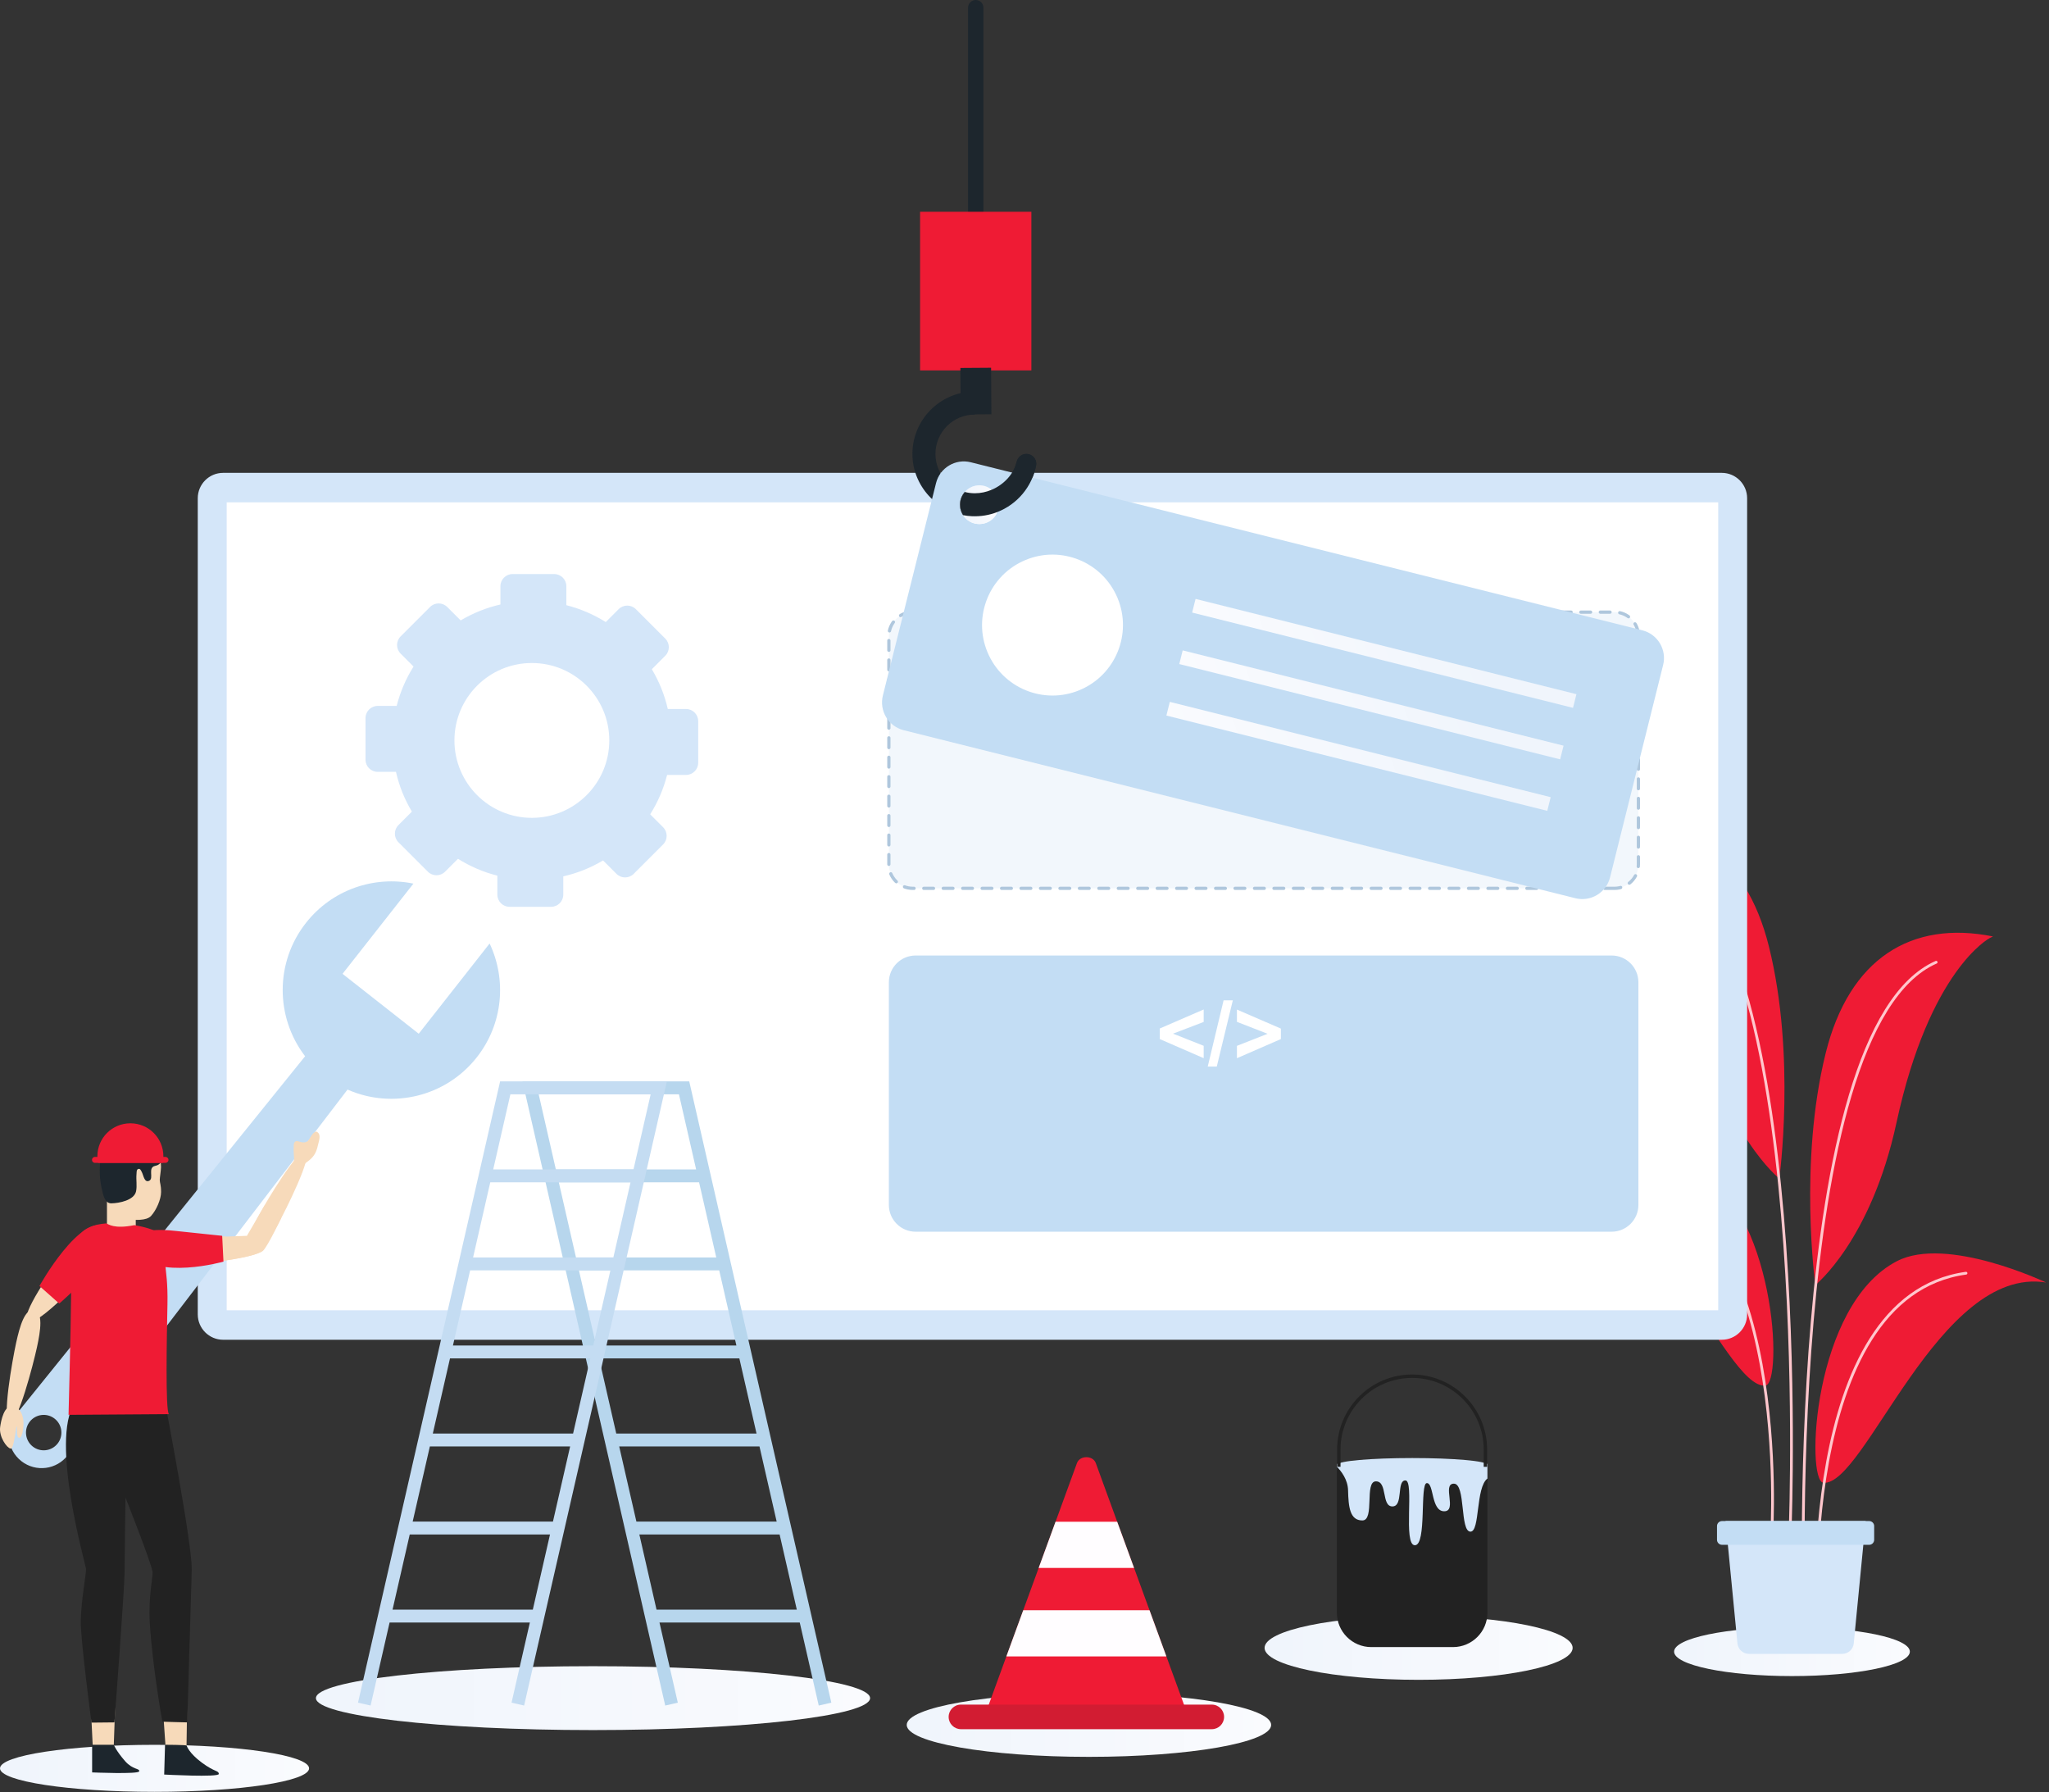 <svg width="693" height="606" viewBox="0 0 693 606" fill="none" xmlns="http://www.w3.org/2000/svg">
<rect x="0" y="0" width="693" height="606" fill="#333333" stroke="none"/>
<path d="M52.269 605.914C81.137 605.914 104.539 602.353 104.539 597.96C104.539 593.567 81.137 590.006 52.269 590.006C23.402 590.006 0 593.567 0 597.96C0 602.353 23.402 605.914 52.269 605.914Z" fill="url(#paint0_linear)"/>
<path d="M645.938 558.497C645.938 563.061 628.089 566.762 606.071 566.762C584.052 566.762 566.203 563.061 566.203 558.497C566.203 553.932 584.052 550.231 606.071 550.231C628.089 550.231 645.938 553.932 645.938 558.497Z" fill="url(#paint1_linear)"/>
<path d="M597.068 468.531C583.076 469.773 558.064 394.952 521.775 400.81C521.775 400.81 555.32 384.855 572.209 393.595C600.783 408.382 603.101 467.995 597.068 468.531Z" fill="#EF1B34"/>
<path d="M599.209 519.108C599.209 519.108 606.496 405.597 548.848 397.668" stroke="#FFC7CD" stroke-width="0.933" stroke-miterlimit="10" stroke-linecap="round"/>
<path d="M616.709 501.39C630.701 502.632 655.713 427.812 692.001 433.67C692.001 433.67 658.457 417.715 641.568 426.455C612.994 441.242 610.675 500.854 616.709 501.39Z" fill="#EF1B34"/>
<path d="M614.568 551.967C614.568 551.967 607.282 438.457 664.93 430.527" stroke="#FFC7CD" stroke-width="0.933" stroke-miterlimit="10" stroke-linecap="round"/>
<path d="M542.848 281.228C542.848 281.228 563.136 291.8 574.351 343.662C582.971 383.522 601.782 398.524 601.782 398.524C601.782 398.524 607.505 357.229 598.282 320.088C590.352 288.157 569.35 275.084 541.705 280.656" fill="#EF1B34"/>
<path d="M605.495 516.249C605.495 514.82 613.282 312.373 560.92 289.371" stroke="#FFC7CD" stroke-width="0.933" stroke-miterlimit="10" stroke-linecap="round"/>
<path d="M672.912 317.232C672.912 317.232 652.624 327.804 641.409 379.666C632.789 419.526 613.978 434.528 613.978 434.528C613.978 434.528 608.255 393.233 617.478 356.092C625.407 324.161 646.409 311.088 674.054 316.66" fill="#EF1B34"/>
<path d="M610.265 552.253C610.265 550.824 602.478 348.377 654.84 325.375" stroke="#FFC7CD" stroke-width="0.933" stroke-miterlimit="10" stroke-linecap="round"/>
<path d="M623.067 559.253H591.524C589.491 559.253 587.796 557.696 587.625 555.671L583.602 514.338H630.989L626.966 555.671C626.794 557.696 625.1 559.253 623.067 559.253Z" fill="#D4E6F9"/>
<path d="M632.174 522.373H582.417C581.478 522.373 580.717 521.612 580.717 520.674V516.038C580.717 515.099 581.478 514.338 582.417 514.338H632.174C633.112 514.338 633.873 515.099 633.873 516.038V520.674C633.873 521.612 633.112 522.373 632.174 522.373Z" fill="#C3DDF4"/>
<path d="M66.887 444.452V168.478C66.887 163.738 70.73 159.895 75.47 159.895H582.319C587.06 159.895 590.903 163.738 590.903 168.478V444.452C590.903 449.192 587.06 453.035 582.319 453.035H75.47C70.73 453.035 66.887 449.192 66.887 444.452Z" fill="#D4E6F9"/>
<path d="M581.121 443.067V169.862L76.672 169.862L76.672 443.067L581.121 443.067Z" fill="white"/>
<path d="M225.856 239.749C224.767 234.942 222.916 230.416 220.458 226.293C216.616 219.823 211.25 214.332 204.872 210.35C200.813 207.799 196.317 205.854 191.542 204.641C187.809 203.692 183.904 203.194 179.876 203.194C176.22 203.194 172.658 203.614 169.251 204.408C164.445 205.497 159.919 207.348 155.796 209.79C149.326 213.647 143.835 219.014 139.868 225.391C137.302 229.451 135.373 233.931 134.159 238.706C133.195 242.44 132.697 246.344 132.697 250.373C132.697 254.028 133.117 257.59 133.926 260.997C134.999 265.803 136.85 270.33 139.308 274.452C143.15 280.923 148.517 286.414 154.894 290.396C158.954 292.947 163.434 294.891 168.209 296.104C171.943 297.053 175.847 297.551 179.876 297.551C183.531 297.551 187.093 297.131 190.515 296.338C195.322 295.249 199.848 293.413 203.955 290.956C210.441 287.098 215.916 281.747 219.898 275.354C222.465 271.294 224.409 266.814 225.623 262.039C226.571 258.306 227.069 254.401 227.069 250.373C227.069 246.717 226.649 243.155 225.856 239.749ZM153.696 250.373C153.696 235.907 165.425 224.194 179.876 224.194C194.342 224.194 206.07 235.907 206.07 250.373C206.07 264.839 194.342 276.552 179.876 276.552C165.425 276.552 153.696 264.839 153.696 250.373Z" fill="#D4E6F9"/>
<path d="M187.435 220.56H173.364C171.093 220.56 169.252 218.718 169.252 216.447V198.229C169.252 195.957 171.093 194.116 173.364 194.116H187.435C189.706 194.116 191.547 195.957 191.547 198.229V216.447C191.547 218.718 189.706 220.56 187.435 220.56Z" fill="#D4E6F9"/>
<path d="M164.143 223.95L154.194 233.899C152.588 235.505 149.984 235.505 148.378 233.899L135.495 221.017C133.89 219.411 133.89 216.807 135.495 215.201L145.445 205.251C147.051 203.645 149.655 203.645 151.261 205.251L164.143 218.134C165.749 219.74 165.749 222.344 164.143 223.95Z" fill="#D4E6F9"/>
<path d="M150.068 242.82V256.89C150.068 259.161 148.227 261.002 145.956 261.002H127.737C125.466 261.002 123.625 259.161 123.625 256.89V242.82C123.625 240.548 125.466 238.707 127.737 238.707H145.956C148.227 238.707 150.068 240.548 150.068 242.82Z" fill="#D4E6F9"/>
<path d="M153.459 266.115L163.409 276.064C165.015 277.67 165.015 280.274 163.409 281.88L150.526 294.762C148.921 296.368 146.317 296.368 144.711 294.762L134.761 284.813C133.155 283.207 133.155 280.603 134.761 278.997L147.644 266.115C149.25 264.509 151.853 264.509 153.459 266.115Z" fill="#D4E6F9"/>
<path d="M172.327 280.188H186.398C188.669 280.188 190.51 282.029 190.51 284.3V302.518C190.51 304.79 188.669 306.631 186.398 306.631H172.327C170.056 306.631 168.215 304.79 168.215 302.518V284.3C168.215 282.029 170.056 280.188 172.327 280.188Z" fill="#D4E6F9"/>
<path d="M195.62 276.796L205.57 266.846C207.176 265.24 209.78 265.24 211.386 266.846L224.268 279.729C225.874 281.335 225.874 283.938 224.268 285.544L214.319 295.494C212.713 297.1 210.109 297.1 208.503 295.494L195.62 282.611C194.015 281.005 194.015 278.402 195.62 276.796Z" fill="#D4E6F9"/>
<path d="M209.697 257.927V243.857C209.697 241.585 211.539 239.744 213.81 239.744H232.028C234.299 239.744 236.141 241.585 236.141 243.857V257.927C236.141 260.198 234.299 262.04 232.028 262.04H213.81C211.539 262.04 209.697 260.198 209.697 257.927Z" fill="#D4E6F9"/>
<path d="M206.304 234.633L196.355 224.683C194.749 223.077 194.749 220.473 196.355 218.867L209.237 205.985C210.843 204.379 213.447 204.379 215.053 205.985L225.003 215.934C226.609 217.54 226.609 220.144 225.003 221.75L212.12 234.633C210.514 236.238 207.91 236.238 206.304 234.633Z" fill="#D4E6F9"/>
<path d="M545.074 416.498H309.681C304.68 416.498 300.627 412.444 300.627 407.444V332.156C300.627 327.156 304.68 323.103 309.681 323.103H545.074C550.075 323.103 554.128 327.156 554.128 332.156V407.444C554.128 412.444 550.075 416.498 545.074 416.498Z" fill="#C3DDF4"/>
<path d="M546.027 300.388H308.728C304.254 300.388 300.627 296.762 300.627 292.288V215.094C300.627 210.62 304.254 206.993 308.728 206.993H546.027C550.501 206.993 554.128 210.62 554.128 215.094V292.288C554.128 296.762 550.501 300.388 546.027 300.388Z" fill="#F2F7FC" stroke="#AFC7DD" stroke-width="1.095" stroke-miterlimit="10" stroke-linecap="round" stroke-dasharray="3.29 3.29"/>
<path d="M330.008 75.067C328.574 75.067 327.412 73.905 327.412 72.471V2.596C327.412 1.162 328.574 0 330.008 0C331.442 0 332.604 1.162 332.604 2.596V72.471C332.604 73.905 331.442 75.067 330.008 75.067Z" fill="#1D262D"/>
<path d="M348.826 71.606H311.186V125.254H348.826V71.606Z" fill="url(#paint2_linear)"/>
<path d="M335.198 124.353L324.814 124.425L324.923 140.162L335.306 140.091L335.198 124.353Z" fill="#1D262D"/>
<path d="M328.677 174.551C317.947 174.05 309.118 165.222 308.615 154.493C308.049 142.406 317.718 132.392 329.683 132.392V140.18C322.347 140.18 316.379 146.147 316.379 153.483C316.379 160.82 322.347 166.787 329.683 166.787C336.103 166.787 342.387 162.216 343.856 156.157C344.23 154.615 345.537 153.483 347.123 153.483C349.177 153.483 350.794 155.332 350.419 157.351C348.539 167.456 339.428 175.053 328.677 174.551Z" fill="#1D262D"/>
<path d="M555.441 213.131L328.32 156.312C323.136 155.016 317.875 158.18 316.579 163.364L298.605 235.164C297.309 240.368 300.473 245.628 305.657 246.924L532.779 303.724C537.983 305.039 543.243 301.875 544.539 296.691L562.494 224.872C563.79 219.687 560.645 214.427 555.441 213.131ZM331.236 177.202C327.614 177.202 324.679 174.286 324.679 170.664C324.679 167.043 327.614 164.108 331.236 164.108C334.857 164.108 337.793 167.043 337.793 170.664C337.793 174.286 334.857 177.202 331.236 177.202Z" fill="#C3DDF4"/>
<path d="M366.217 232.878C378.097 227.219 383.139 213.001 377.48 201.122C371.821 189.243 357.604 184.2 345.724 189.859C333.845 195.518 328.802 209.736 334.461 221.615C340.12 233.494 354.338 238.537 366.217 232.878Z" fill="white"/>
<path d="M532.018 239.362L403.201 207.139L404.357 202.517L533.175 234.739L532.018 239.362Z" fill="url(#paint3_linear)"/>
<path d="M527.665 256.772L398.848 224.549L400.004 219.927L528.821 252.149L527.665 256.772Z" fill="url(#paint4_linear)"/>
<path d="M523.308 274.185L394.49 241.963L395.647 237.34L524.464 269.563L523.308 274.185Z" fill="url(#paint5_linear)"/>
<path d="M337.793 170.665C337.793 171.542 337.622 172.38 337.298 173.143C336.325 175.526 333.981 177.203 331.237 177.203C328.911 177.203 326.872 176.002 325.728 174.191C325.728 174.191 325.728 174.21 325.709 174.191C325.061 173.181 324.68 171.961 324.68 170.665C324.68 169.007 325.29 167.501 326.319 166.357C327.501 164.985 329.273 164.108 331.237 164.108C332.819 164.108 334.267 164.68 335.392 165.614C335.392 165.595 335.411 165.614 335.411 165.614C336.859 166.815 337.793 168.626 337.793 170.665Z" fill="url(#paint6_linear)"/>
<path d="M350.487 156.77C350.487 156.961 350.468 157.152 350.43 157.342C349.077 164.604 344.007 170.551 337.298 173.143C334.648 174.192 331.732 174.687 328.682 174.554C327.672 174.516 326.7 174.382 325.728 174.192C325.728 174.192 325.728 174.211 325.709 174.192C325.061 173.181 324.68 171.962 324.68 170.666C324.68 169.007 325.29 167.501 326.319 166.358C327.386 166.644 328.53 166.796 329.693 166.796C331.656 166.796 333.6 166.377 335.392 165.614C335.392 165.595 335.411 165.614 335.411 165.614C339.49 163.861 342.844 160.373 343.854 156.161C344.236 154.617 345.532 153.492 347.133 153.492C348.982 153.492 350.487 154.998 350.487 156.77Z" fill="#1D262D"/>
<path d="M407.101 357.816L392.25 351.359V347.783L407.101 341.355V345.566L396.742 349.526L407.101 353.634V357.816ZM408.475 360.654L413.839 338.251H416.957L411.534 360.654H408.475ZM418.346 357.831V353.649L428.72 349.571L418.346 345.536V341.384L433.212 347.812V351.359L418.346 357.831Z" fill="white"/>
<path d="M165.594 319.046L141.622 349.551L115.85 329.299L139.822 298.793C126.606 296.064 112.375 300.752 103.47 312.084C92.931 325.495 93.202 343.948 103.026 356.944C103.081 357.017 103.143 357.085 103.198 357.158L5.479 478.262C1.526 483.086 2.307 490.213 7.21 494.066C12.113 497.919 19.222 496.992 22.975 492.011L117.543 368.431C117.627 368.467 117.708 368.512 117.792 368.548C132.742 375.02 150.736 370.921 161.275 357.51C170.18 346.178 171.371 331.242 165.594 319.046ZM19.488 488.132C17.443 490.734 13.682 491.184 11.081 489.14C8.479 487.096 8.024 483.331 10.068 480.73C12.112 478.128 15.882 477.677 18.483 479.721C21.084 481.765 21.532 485.531 19.488 488.132Z" fill="#C3DDF4"/>
<path d="M26.95 477.532L54.392 476.391L55.595 429.441L53.7 417.651L41.024 412.99L32.861 414.548C28.22 415.433 24.919 419.57 25.084 424.291L28.06 457.519L26.95 477.532Z" fill="#F7DABA"/>
<path d="M36.178 405.66V415.094C36.178 415.094 38.171 416.285 42.836 416.285C45.352 416.285 45.916 415.094 45.916 415.094V411.607L36.178 405.66Z" fill="#F7DABA"/>
<path d="M35.08 398.615C35.102 398.957 35.113 399.277 35.135 399.585C35.135 399.696 35.124 399.806 35.124 399.927C34.893 405.527 38.487 411.524 43.899 412.34C43.899 412.34 43.943 412.351 44.021 412.362C44.065 412.362 44.131 412.373 44.208 412.373C45.365 412.517 49.554 412.858 51.087 411.172C52.884 409.187 54.482 405.55 54.482 403.065C54.482 400.579 54.03 399.991 54.03 398.988C54.03 398.206 54.451 395.756 54.459 394.693C54.495 389.696 51.131 384.736 45.156 384.736C36.194 384.736 34.827 392.597 35.08 398.615Z" fill="#F7DABA"/>
<path d="M9.27 446.854C11.727 448.884 24.844 435.707 29.996 429.701C35.148 423.695 38.133 418.042 35.134 415.563C32.135 413.085 27.145 417.081 22.216 423.271C17.287 429.46 6.813 444.823 9.27 446.854Z" fill="#F7DABA"/>
<path d="M3.289 480.892C6.05 481.494 11.243 461.34 12.495 455.603C13.747 449.866 14.645 443.717 11.549 443.042C8.453 442.366 6.708 448.33 5.456 454.067C4.204 459.804 0.528 480.289 3.289 480.892Z" fill="#F7DABA"/>
<path d="M4.57 475.662C1.369 474.71 0.333 480.545 0.052 482.549C-0.406 485.812 2.299 489.629 3.562 489.825C4.826 490.021 5.306 482.555 5.633 482.353C5.96 482.151 5.312 486.126 6.519 486.185C7.725 486.244 8.277 481.376 7.755 479.364C7.234 477.352 6.576 476.258 4.57 475.662Z" fill="#F7DABA"/>
<path d="M13.338 434.854C13.338 434.854 27.156 410.04 35.976 414.862C44.796 419.683 20.041 440.793 20.041 440.793L13.338 434.854Z" fill="#EF1B34"/>
<path d="M43.928 474.301C41.191 475.522 39.669 480.632 40.593 485.385C41.329 489.166 42.625 494.022 44.901 499.702C50.584 513.881 54.981 532.84 59.012 532.772C63.043 532.704 64.379 520.945 60.429 505.626C56.86 491.78 53.589 473.623 50.621 472.721C49.118 472.265 46.322 473.234 43.928 474.301Z" fill="#F7DABA"/>
<path d="M60.338 529.746C49.387 525.799 54.343 577.582 58.019 588.658C61.696 599.734 63.076 580.762 63.737 561.646C64.398 542.53 64.647 531.299 60.338 529.746Z" fill="#F7DABA"/>
<path d="M54.359 568.205C54.484 568.401 56.084 591.998 56.084 591.998C56.084 591.998 63.063 592.585 63.063 591.998C63.063 591.411 63.413 568.682 63.413 568.682L54.359 568.205Z" fill="#F7DABA"/>
<path d="M30.525 574.787C30.65 574.983 31.439 591.998 31.439 591.998C31.439 591.998 38.419 592.585 38.419 591.998C38.419 591.411 38.959 576.645 38.959 576.645L30.525 574.787Z" fill="#F7DABA"/>
<path d="M30.605 474.075C27.72 474.648 25.384 479.314 25.509 484.188C25.608 488.065 26.079 493.124 27.377 499.216C30.618 514.422 31.809 534.024 35.776 534.877C39.741 535.73 42.988 524.498 41.636 508.569C40.413 494.172 40.195 475.613 37.432 474.051C36.032 473.26 33.129 473.573 30.605 474.075Z" fill="#F7DABA"/>
<path d="M37.293 531.081C26.524 526.491 29.529 578.509 32.728 589.789C35.927 601.068 37.848 582.194 39.325 563.142C40.801 544.089 41.529 532.887 37.293 531.081Z" fill="#F7DABA"/>
<path d="M55.79 474.066C55.79 474.066 65.066 522.238 64.844 530.879C64.622 539.52 63.335 582.421 63.335 582.421C63.335 582.421 54.926 582.222 54.917 582.183C54.764 581.486 51.543 563.202 50.662 548.887C50.107 539.857 51.838 532.849 51.581 531.435C50.916 527.779 42.448 506.418 42.448 506.418C42.448 506.418 42.13 526.926 42.13 531.911C42.13 536.896 38.715 582.421 38.715 582.421L30.933 582.5C30.933 582.5 27.314 555.01 27.314 548.53C27.314 542.049 29.189 531.89 29.106 530.561C29.023 529.232 16.906 487.138 25.215 474.509C36.139 457.903 55.79 474.066 55.79 474.066Z" fill="#222222"/>
<path d="M57.139 478.19L23.184 478.419C23.184 478.419 23.986 447.408 24.005 440.432C24.08 420.571 25.517 417.236 30.221 415.006C31.808 414.262 33.805 413.843 35.933 413.69C35.933 413.69 35.933 413.69 35.952 413.69C36.643 413.9 38.472 415.684 45.453 414.281C49.281 414.929 52.36 415.959 53.163 416.721C55.049 418.494 55.627 421.944 55.963 428.272C56.075 430.044 56.785 433.627 56.635 441.08C56.411 452.078 55.907 476.989 57.139 478.19Z" fill="#EF1B34"/>
<path d="M88.937 422.138C88.925 418.978 70.559 417.35 62.714 417.238C54.869 417.126 48.666 418.44 48.682 422.298C48.697 426.156 54.909 427.421 62.754 427.247C70.598 427.072 88.95 425.299 88.937 422.138Z" fill="#F7DABA"/>
<path d="M103.424 389.416C100.967 388.068 90.376 405.781 87.576 410.887C84.776 415.993 82.198 421.589 84.953 423.1C87.708 424.611 91.04 419.428 93.84 414.322C96.64 409.216 105.881 390.763 103.424 389.416Z" fill="#F7DABA"/>
<path d="M75.082 418.207L83.5 417.889L89.536 407.604L95.135 411.814C95.135 411.814 90.688 421.225 88.98 422.932C87.273 424.64 75.162 426.426 75.162 426.426L75.082 418.207Z" fill="#F7DABA"/>
<path d="M45.706 423.566C45.706 423.566 40.278 414.214 58.884 416.181C69.733 417.328 75.142 417.886 75.142 417.886L75.583 426.618C75.583 426.618 53.092 432.977 45.706 423.566Z" fill="#EF1B34"/>
<path d="M63.12 590.27C63.12 590.27 63.855 592.784 68.302 596.058C72.749 599.332 73.915 598.618 74.016 599.843C74.116 601.067 55.529 600.059 55.529 600.059L55.82 589.99C55.82 589.99 63.117 590.007 63.12 590.27Z" fill="#1D262D"/>
<path d="M38.47 589.993C38.47 589.993 39.313 592.106 42.308 595.52C44.953 598.535 47.291 597.89 47.077 598.969C46.872 600.004 31.158 599.333 31.158 599.333V589.993C31.158 589.993 38.474 589.998 38.47 589.993Z" fill="#1D262D"/>
<path d="M98.926 393.496C99.617 392.75 99.488 391.592 99.391 390.579C99.287 389.483 99.272 388.378 99.348 387.28C99.382 386.802 99.471 386.258 99.875 386C100.32 385.717 100.897 385.927 101.399 386.089C102.383 386.407 103.624 386.441 104.279 385.641C104.825 384.975 105.543 383.363 106.296 382.945C106.433 382.869 106.756 382.435 107.289 382.786C108.67 383.697 107.906 385.618 107.575 387.074C107.055 389.359 106.451 390.933 104.293 392.573C103.094 393.486 101.574 394.559 100.752 395.919" fill="#F7DABA"/>
<path d="M34.011 391.746C34.037 391.545 34.064 391.344 34.093 391.143C34.4 389.034 34.767 386.817 35.994 385.022C37.121 383.371 38.917 382.751 40.853 382.689C43.081 382.618 45.276 383.361 47.5 383.179C49.17 383.043 48.968 384.324 50.504 383.66C52.434 382.825 57.971 393.125 52.529 394.222C49.76 394.78 52.217 398.49 50.43 399.285C48.781 400.017 48.541 397.364 47.929 396.267C47.634 395.738 47.381 394.956 46.618 395.353C46.121 395.612 46.213 396.539 46.165 397.058C45.988 398.972 46.406 400.919 46.022 402.818C45.412 405.843 40.376 406.861 37.646 406.903C35.297 406.939 34.819 403.662 34.416 401.957C33.629 398.62 33.574 395.136 34.011 391.746Z" fill="#1D262D"/>
<path d="M36.164 413.671L36.392 413.69H36.221C36.202 413.69 36.202 413.69 36.202 413.69C36.183 413.671 36.164 413.671 36.164 413.671Z" fill="url(#paint7_linear)"/>
<path d="M32.934 390.991C32.934 391.067 32.934 391.123 32.953 391.199C32.953 391.898 33.028 392.579 33.16 393.221H55.03C55.162 392.579 55.238 391.898 55.238 391.199C55.257 391.123 55.257 391.067 55.257 390.991C55.257 384.829 50.267 379.839 44.105 379.839C37.924 379.839 32.934 384.829 32.934 390.991Z" fill="#EF1B34"/>
<path d="M31.111 392.201V392.22C31.111 392.768 31.558 393.222 32.141 393.222H55.946C56.51 393.222 56.976 392.768 56.976 392.22V392.201C56.976 391.653 56.51 391.199 55.946 391.199H32.141C31.558 391.199 31.111 391.653 31.111 392.201Z" fill="#EF1B34"/>
<path d="M368.294 594.076C402.33 594.076 429.922 589.241 429.922 583.275C429.922 577.31 402.33 572.475 368.294 572.475C334.258 572.475 306.666 577.31 306.666 583.275C306.666 589.241 334.258 594.076 368.294 594.076Z" fill="url(#paint8_linear)"/>
<path d="M400.68 577.071H334.176L340.364 560.116L346.076 544.489L351.295 530.193L357.006 514.567L364.243 494.739C365.214 492.073 369.642 492.073 370.612 494.739L377.849 514.567L383.561 530.193L388.779 544.489L394.491 560.116L400.68 577.071Z" fill="#EF1B34"/>
<path d="M409.848 584.719H325.002C322.717 584.719 320.86 582.874 320.846 580.59C320.831 578.284 322.696 576.407 325.002 576.407H409.848C412.153 576.407 414.018 578.284 414.004 580.59C413.989 582.874 412.133 584.719 409.848 584.719Z" fill="#D21C32"/>
<path d="M383.557 530.194H351.291L357.002 514.568H377.845L383.557 530.194Z" fill="#FFFDFF"/>
<path d="M394.49 560.116H340.363L346.075 544.489H388.778L394.49 560.116Z" fill="#FFFDFF"/>
<path d="M479.795 568.027C508.568 568.027 531.893 563.191 531.893 557.226C531.893 551.261 508.568 546.425 479.795 546.425C451.022 546.425 427.697 551.261 427.697 557.226C427.697 563.191 451.022 568.027 479.795 568.027Z" fill="url(#paint9_linear)"/>
<path d="M503.071 494.992V545.313C503.071 551.745 497.857 556.959 491.424 556.959H463.789C457.357 556.959 452.143 551.745 452.143 545.313V494.992H503.071Z" fill="#222222"/>
<path d="M503.071 494.992V499.967C499.044 503.022 500.607 517.922 497.338 517.922C493.691 517.922 495.799 501.696 491.725 501.696C487.627 501.696 492.956 511.029 488.456 511.029C483.955 511.029 485.045 501.506 482.581 501.506C480.117 501.506 482.629 522.517 478.531 522.517C474.433 522.517 478.436 500.606 475.333 500.606C472.23 500.606 474.741 509.394 470.927 509.394C467.137 509.394 469.363 500.914 465.36 500.914C461.357 500.914 465.052 514.132 460.765 514.132C456.477 514.132 456.075 509.442 455.933 503.923C455.838 500.298 453.635 497.479 452.143 495.963V494.992H503.071Z" fill="#D4E6F9"/>
<path d="M502.864 495.256C502.864 496.482 491.574 497.477 477.647 497.477C463.72 497.477 452.43 496.482 452.43 495.256C452.43 494.029 463.72 493.035 477.647 493.035C491.574 493.035 502.864 494.029 502.864 495.256Z" fill="#D4E6F9"/>
<path d="M502.964 496.011H501.811V490.15C501.811 476.799 490.949 465.937 477.598 465.937C464.248 465.937 453.385 476.799 453.385 490.15V496.011H452.232V490.15C452.232 476.163 463.612 464.784 477.598 464.784C491.585 464.784 502.964 476.163 502.964 490.15V496.011Z" fill="#222222"/>
<path d="M200.564 585.021C252.32 585.021 294.277 580.185 294.277 574.22C294.277 568.255 252.32 563.419 200.564 563.419C148.808 563.419 106.852 568.255 106.852 574.22C106.852 580.185 148.808 585.021 200.564 585.021Z" fill="url(#paint10_linear)"/>
<path d="M276.91 576.724L281.165 575.752L233.109 365.669H176.709L224.988 576.724L229.244 575.752L223.045 548.65H270.487L276.91 576.724ZM209.425 489.111H256.868L262.679 514.517H215.236L209.425 489.111ZM242.25 425.208H194.808L188.997 399.805H236.439L242.25 425.208ZM243.248 429.572L249.06 454.978H201.617L195.806 429.572H243.248ZM250.058 459.341L255.87 484.747H208.427L202.615 459.341H250.058ZM229.629 370.035L235.441 395.441H187.998L182.187 370.035H229.629ZM222.046 544.286L216.235 518.88H263.678L269.489 544.286H222.046Z" fill="#B7D6ED"/>
<path d="M169.144 365.669L121.088 575.752L125.343 576.724L131.765 548.65H179.209L173.009 575.752L177.265 576.724L225.544 365.669H169.144ZM172.624 370.035H220.066L214.255 395.441H166.812L172.624 370.035ZM146.383 484.747L152.195 459.341H199.638L193.826 484.747H146.383ZM192.828 489.111L187.017 514.517H139.573L145.385 489.111H192.828ZM153.193 454.978L159.005 429.572H206.447L200.636 454.978H153.193ZM160.003 425.208L165.814 399.805H213.256L207.445 425.208H160.003ZM132.764 544.286L138.575 518.88H186.018L180.207 544.286H132.764Z" fill="#C4DCF2"/>
<defs>
<linearGradient id="paint0_linear" x1="0" y1="597.96" x2="104.539" y2="597.96" gradientUnits="userSpaceOnUse">
<stop offset="0.046" stop-color="#F0F5FC"/>
<stop offset="1" stop-color="#FAFBFE"/>
</linearGradient>
<linearGradient id="paint1_linear" x1="566.203" y1="558.497" x2="645.938" y2="558.497" gradientUnits="userSpaceOnUse">
<stop offset="0.046" stop-color="#F0F5FC"/>
<stop offset="1" stop-color="#FAFBFE"/>
</linearGradient>
<linearGradient id="paint2_linear" x1="311.186" y1="98.43" x2="348.826" y2="98.43" gradientUnits="userSpaceOnUse">
<stop stop-color="#EF1B34"/>
<stop offset="1" stop-color="#EF1B34"/>
</linearGradient>
<linearGradient id="paint3_linear" x1="503.34" y1="208.34" x2="412.914" y2="240.75" gradientUnits="userSpaceOnUse">
<stop offset="0.046" stop-color="#F0F5FC"/>
<stop offset="1" stop-color="#FAFBFE"/>
</linearGradient>
<linearGradient id="paint4_linear" x1="498.987" y1="225.75" x2="408.56" y2="258.16" gradientUnits="userSpaceOnUse">
<stop offset="0.046" stop-color="#F0F5FC"/>
<stop offset="1" stop-color="#FAFBFE"/>
</linearGradient>
<linearGradient id="paint5_linear" x1="494.629" y1="243.163" x2="404.203" y2="275.573" gradientUnits="userSpaceOnUse">
<stop offset="0.046" stop-color="#F0F5FC"/>
<stop offset="1" stop-color="#FAFBFE"/>
</linearGradient>
<linearGradient id="paint6_linear" x1="324.68" y1="170.656" x2="337.793" y2="170.656" gradientUnits="userSpaceOnUse">
<stop offset="0.046" stop-color="#F0F5FC"/>
<stop offset="1" stop-color="#FAFBFE"/>
</linearGradient>
<linearGradient id="paint7_linear" x1="36.278" y1="413.672" x2="36.278" y2="413.688" gradientUnits="userSpaceOnUse">
<stop offset="0.062" stop-color="#E38204"/>
<stop offset="1" stop-color="#E35802"/>
</linearGradient>
<linearGradient id="paint8_linear" x1="306.666" y1="583.275" x2="429.922" y2="583.275" gradientUnits="userSpaceOnUse">
<stop offset="0.046" stop-color="#F0F5FC"/>
<stop offset="1" stop-color="#FAFBFE"/>
</linearGradient>
<linearGradient id="paint9_linear" x1="427.697" y1="557.226" x2="531.893" y2="557.226" gradientUnits="userSpaceOnUse">
<stop offset="0.046" stop-color="#F0F5FC"/>
<stop offset="1" stop-color="#FAFBFE"/>
</linearGradient>
<linearGradient id="paint10_linear" x1="106.852" y1="574.22" x2="294.277" y2="574.22" gradientUnits="userSpaceOnUse">
<stop offset="0.046" stop-color="#F0F5FC"/>
<stop offset="1" stop-color="#FAFBFE"/>
</linearGradient>
</defs>
</svg>
